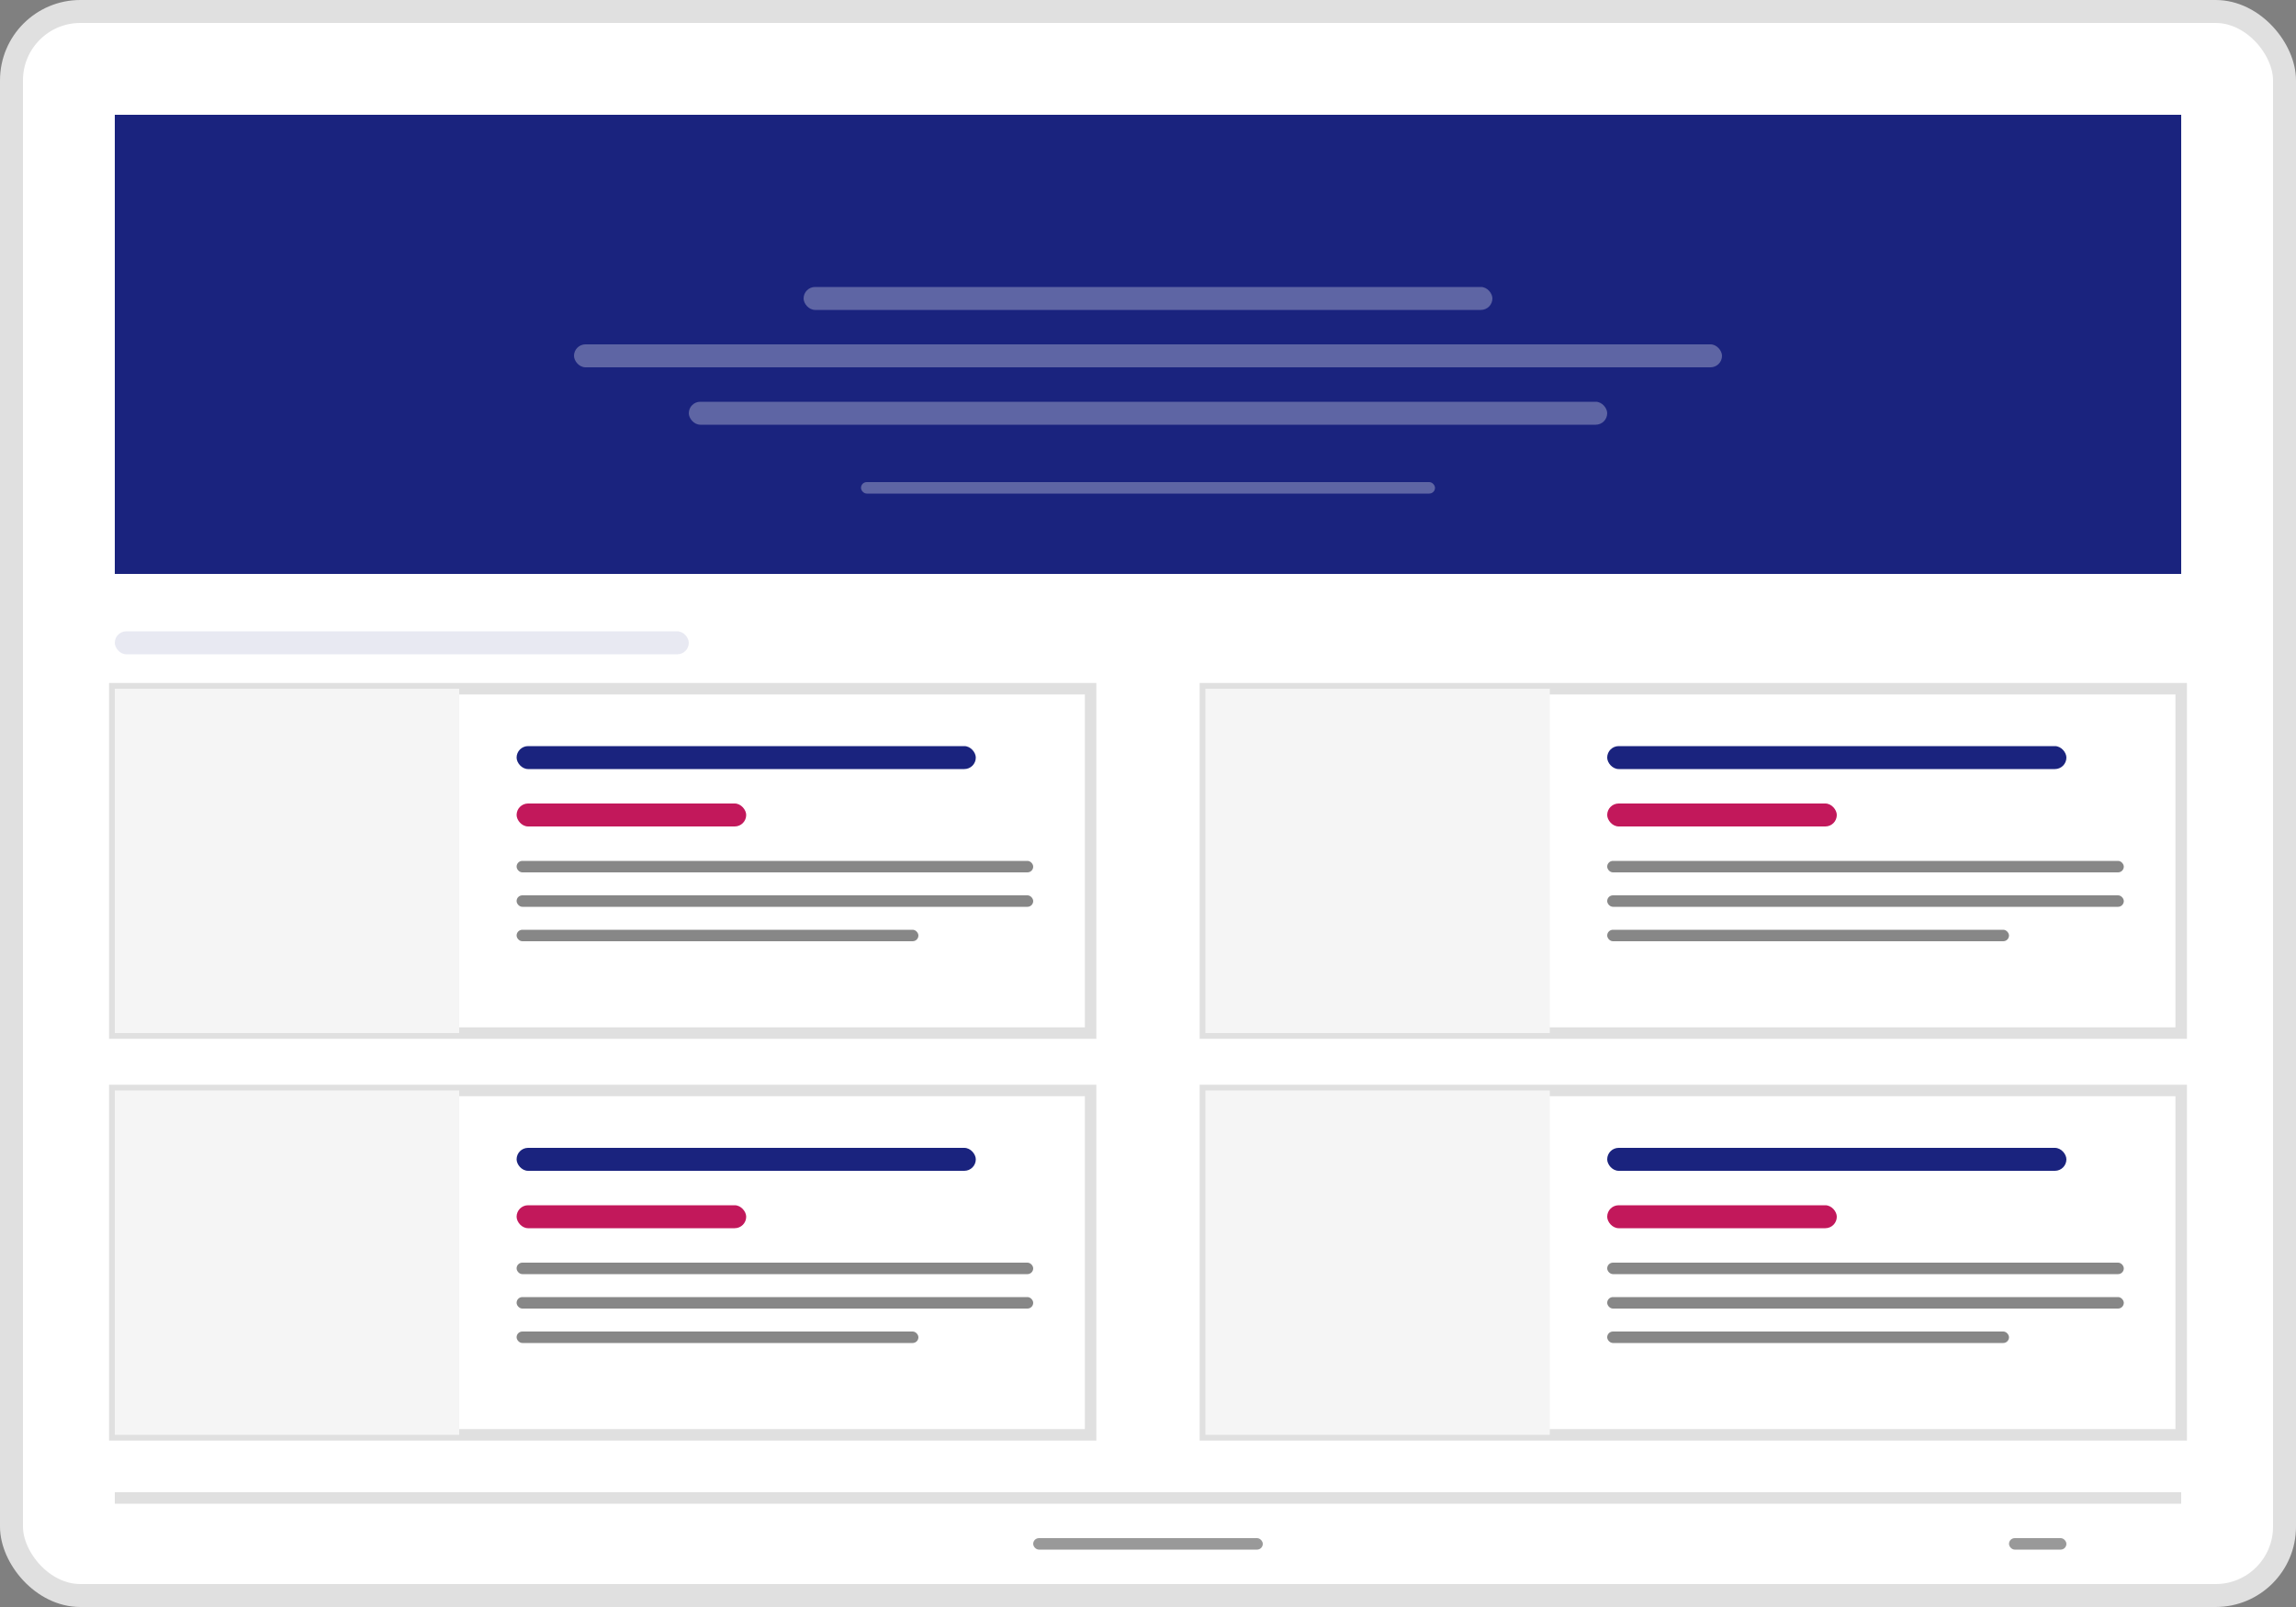 <?xml version="1.0" encoding="UTF-8"?>
<svg width="200px" height="140px" viewBox="0 0 200 140" version="1.1" xmlns="http://www.w3.org/2000/svg" xmlns:xlink="http://www.w3.org/1999/xlink">
    <rect x="0" y="0" width="200" height="140" fill="#808080" stroke="none"/>
    <title>Premium Brochure Template</title>
    <g stroke="none" stroke-width="1" fill="none" fill-rule="evenodd">
        <rect stroke="#E0E0E0" stroke-width="2" fill="#FFFFFF" x="1" y="1" width="198" height="138" rx="6"></rect>
        <rect fill="#1A237E" x="10" y="10" width="180" height="40" rx="0"></rect>
        <rect fill="#FFFFFF" opacity="0.3" x="70" y="25" width="60" height="2" rx="1"></rect>
        <rect fill="#FFFFFF" opacity="0.3" x="50" y="30" width="100" height="2" rx="1"></rect>
        <rect fill="#FFFFFF" opacity="0.3" x="60" y="35" width="80" height="2" rx="1"></rect>
        <rect fill="#FFFFFF" opacity="0.3" x="75" y="42" width="50" height="1" rx="0.5"></rect>
        <rect fill="#1A237E" opacity="0.1" x="10" y="55" width="50" height="2" rx="1"></rect>
        <g transform="translate(10, 60)">
            <rect fill="#FFFFFF" stroke="#E0E0E0" stroke-width="1" x="0" y="0" width="85" height="30" rx="0"></rect>
            <rect fill="#F5F5F5" x="0" y="0" width="30" height="30"></rect>
            <rect fill="#1A237E" x="35" y="5" width="40" height="2" rx="1"></rect>
            <rect fill="#C2185B" x="35" y="10" width="20" height="2" rx="1"></rect>
            <rect fill="#555555" opacity="0.7" x="35" y="15" width="45" height="1" rx="0.5"></rect>
            <rect fill="#555555" opacity="0.7" x="35" y="18" width="45" height="1" rx="0.5"></rect>
            <rect fill="#555555" opacity="0.7" x="35" y="21" width="35" height="1" rx="0.5"></rect>
            
            <rect fill="#FFFFFF" stroke="#E0E0E0" stroke-width="1" x="95" y="0" width="85" height="30" rx="0"></rect>
            <rect fill="#F5F5F5" x="95" y="0" width="30" height="30"></rect>
            <rect fill="#1A237E" x="130" y="5" width="40" height="2" rx="1"></rect>
            <rect fill="#C2185B" x="130" y="10" width="20" height="2" rx="1"></rect>
            <rect fill="#555555" opacity="0.7" x="130" y="15" width="45" height="1" rx="0.5"></rect>
            <rect fill="#555555" opacity="0.7" x="130" y="18" width="45" height="1" rx="0.5"></rect>
            <rect fill="#555555" opacity="0.7" x="130" y="21" width="35" height="1" rx="0.5"></rect>
        </g>
        <g transform="translate(10, 95)">
            <rect fill="#FFFFFF" stroke="#E0E0E0" stroke-width="1" x="0" y="0" width="85" height="30" rx="0"></rect>
            <rect fill="#F5F5F5" x="0" y="0" width="30" height="30"></rect>
            <rect fill="#1A237E" x="35" y="5" width="40" height="2" rx="1"></rect>
            <rect fill="#C2185B" x="35" y="10" width="20" height="2" rx="1"></rect>
            <rect fill="#555555" opacity="0.7" x="35" y="15" width="45" height="1" rx="0.5"></rect>
            <rect fill="#555555" opacity="0.7" x="35" y="18" width="45" height="1" rx="0.5"></rect>
            <rect fill="#555555" opacity="0.7" x="35" y="21" width="35" height="1" rx="0.5"></rect>
            
            <rect fill="#FFFFFF" stroke="#E0E0E0" stroke-width="1" x="95" y="0" width="85" height="30" rx="0"></rect>
            <rect fill="#F5F5F5" x="95" y="0" width="30" height="30"></rect>
            <rect fill="#1A237E" x="130" y="5" width="40" height="2" rx="1"></rect>
            <rect fill="#C2185B" x="130" y="10" width="20" height="2" rx="1"></rect>
            <rect fill="#555555" opacity="0.7" x="130" y="15" width="45" height="1" rx="0.5"></rect>
            <rect fill="#555555" opacity="0.7" x="130" y="18" width="45" height="1" rx="0.5"></rect>
            <rect fill="#555555" opacity="0.7" x="130" y="21" width="35" height="1" rx="0.5"></rect>
        </g>
        <rect fill="#E0E0E0" x="10" y="130" width="180" height="1"></rect>
        <rect fill="#999999" x="90" y="134" width="20" height="1" rx="0.5"></rect>
        <rect fill="#999999" x="175" y="134" width="5" height="1" rx="0.5"></rect>
    </g>
</svg>
